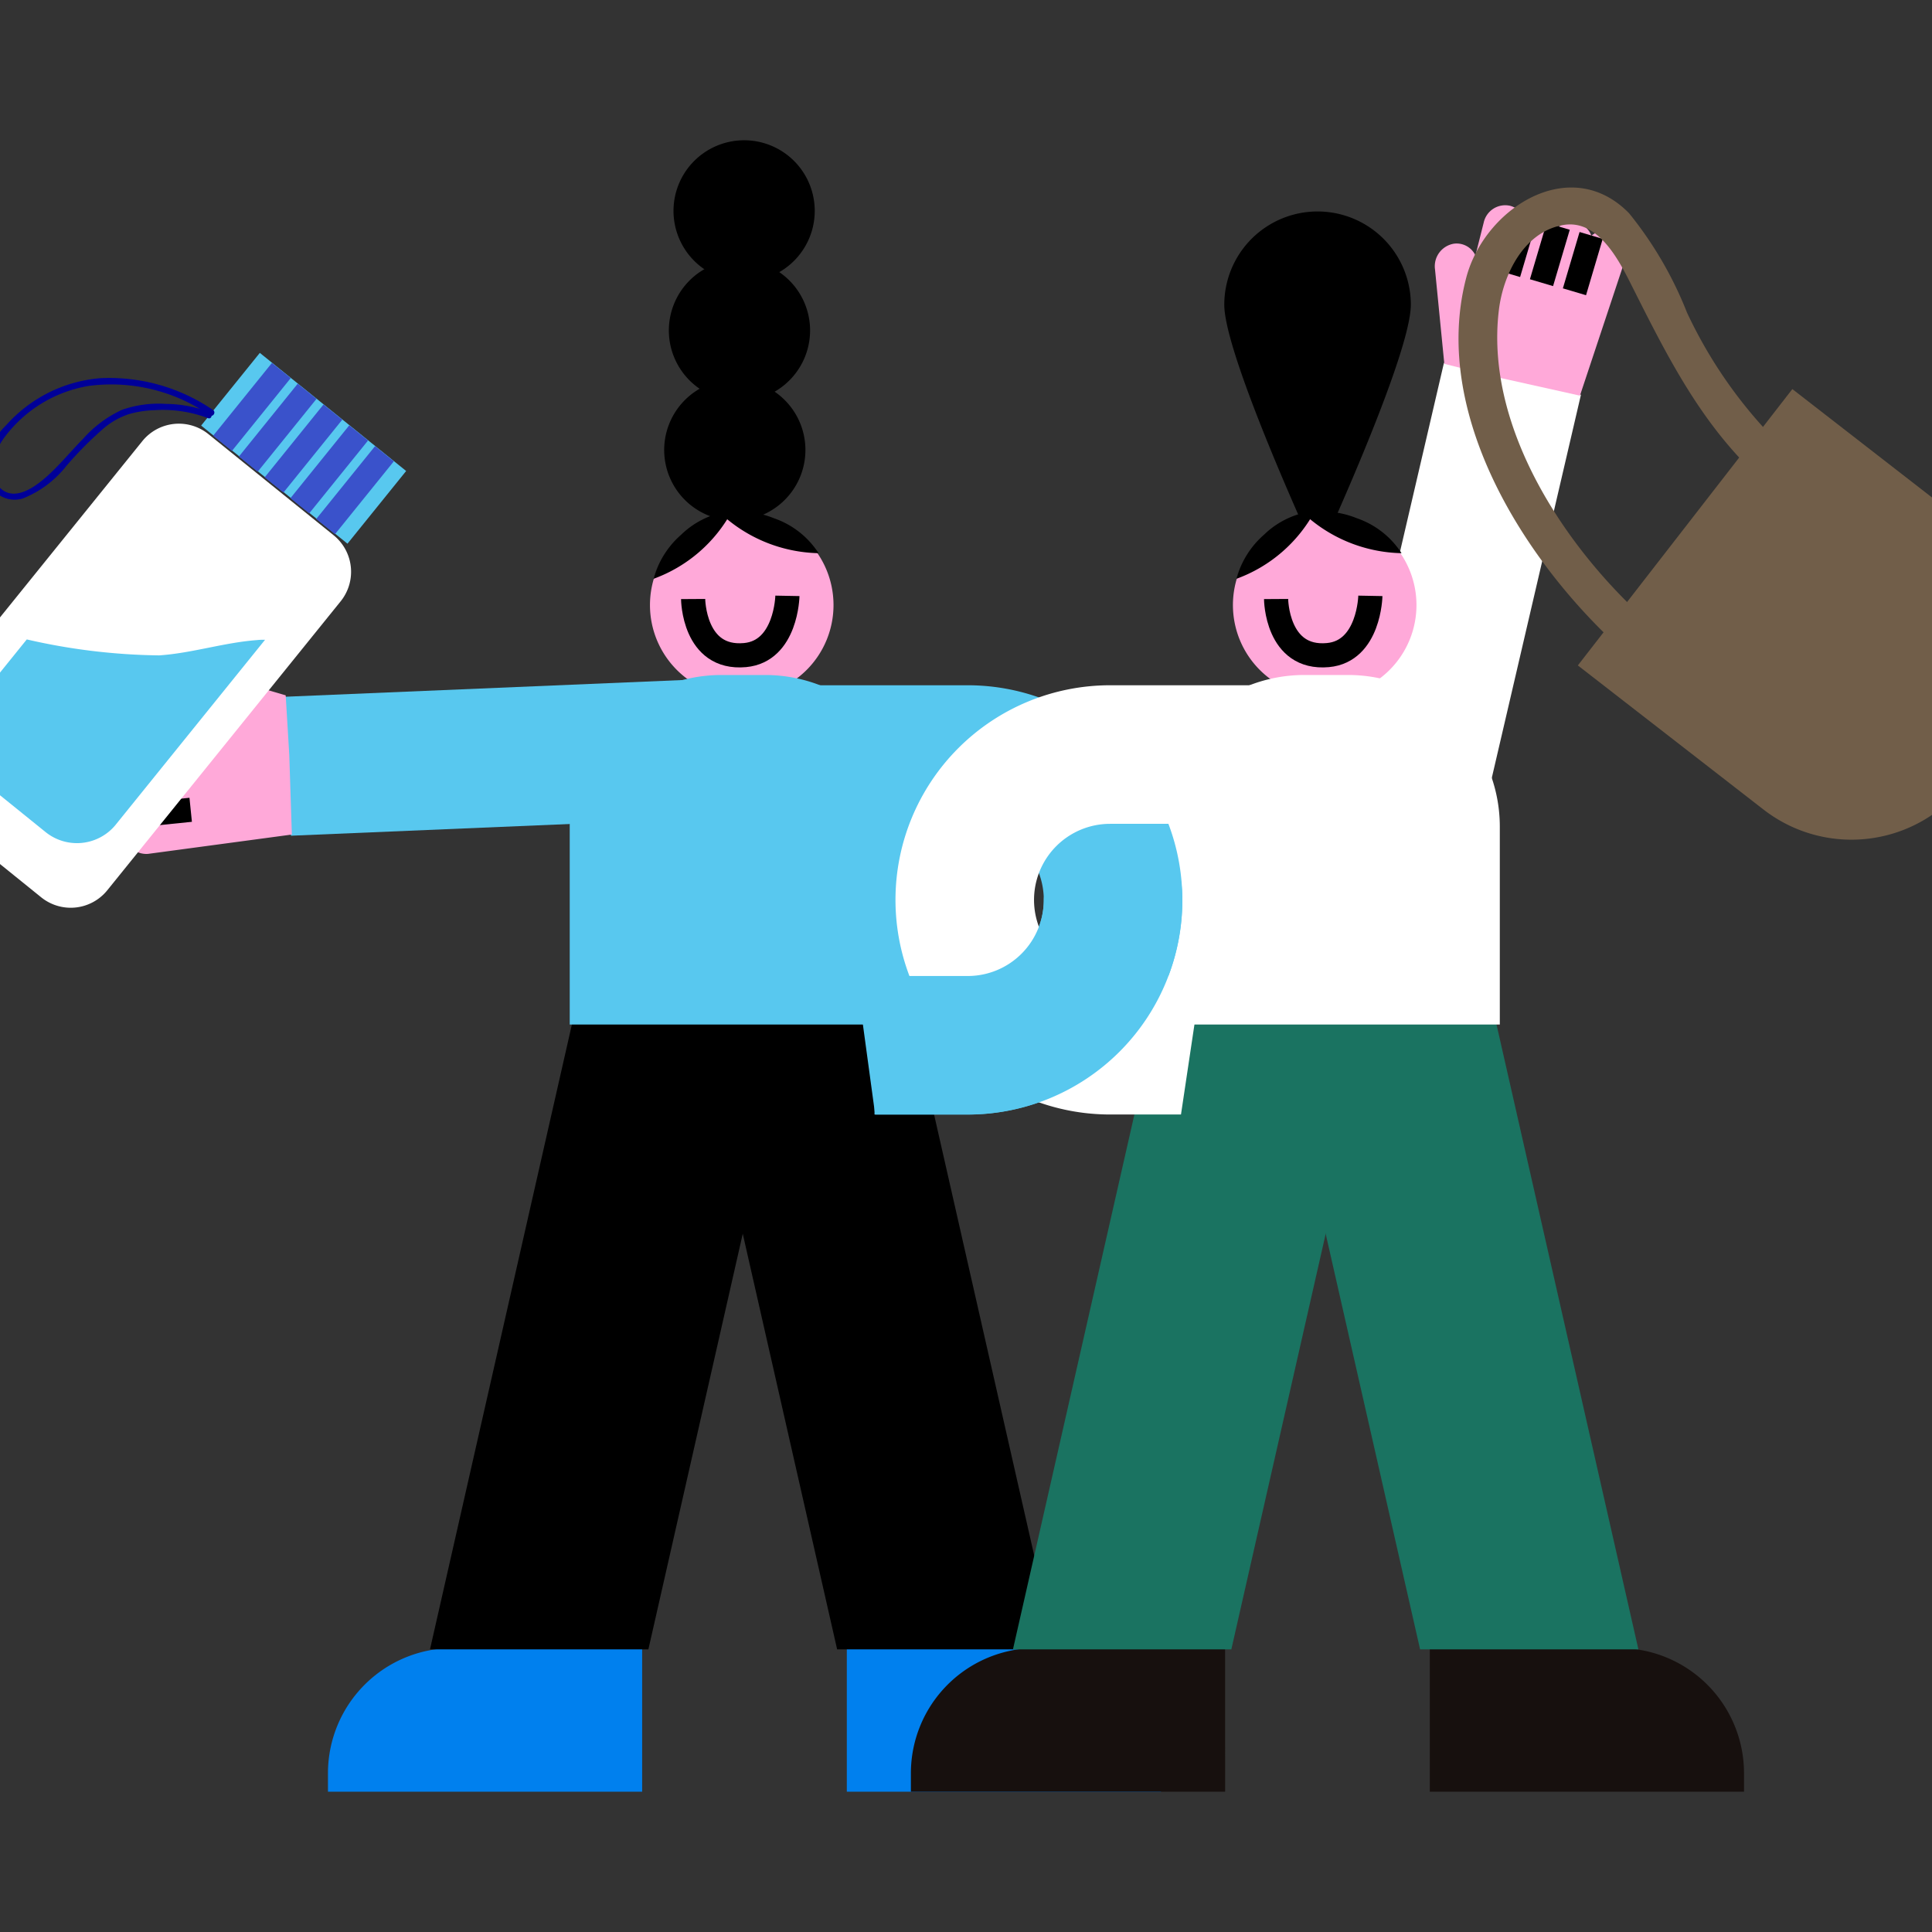 <svg xmlns="http://www.w3.org/2000/svg" xmlns:xlink="http://www.w3.org/1999/xlink" width="80" height="80" viewBox="0 0 80 80">
  <rect x="0" y="0" width="80" height="80" fill="#333333" stroke="none"/>
  <defs>
    <clipPath id="clip-path">
      <rect id="사각형_160" data-name="사각형 160" width="80" height="80" transform="translate(-210 536)" fill="#fff" stroke="#707070" stroke-width="1"/>
    </clipPath>
    <clipPath id="clip-path-2">
      <rect id="사각형_182" data-name="사각형 182" width="88.402" height="68.383" fill="none"/>
    </clipPath>
  </defs>
  <g id="마스크_그룹_4" data-name="마스크 그룹 4" transform="translate(210 -536)" clip-path="url(#clip-path)">
    <g id="그룹_30" data-name="그룹 30" transform="translate(-214.201 541.808)">
      <g id="그룹_29" data-name="그룹 29" clip-path="url(#clip-path-2)">
        <path id="패스_203" data-name="패스 203" d="M129.373,40.373a2.924,2.924,0,1,1-3.869-1.459,2.924,2.924,0,0,1,3.869,1.459" transform="translate(-92.081 -28.753)"/>
        <path id="패스_204" data-name="패스 204" d="M130.126,21.046a2.924,2.924,0,1,1-3.869-1.459,2.924,2.924,0,0,1,3.869,1.459" transform="translate(-92.641 -14.376)"/>
        <path id="패스_205" data-name="패스 205" d="M130.878,1.72A2.924,2.924,0,1,1,127.009.26a2.924,2.924,0,0,1,3.869,1.459" transform="translate(-93.2 0)"/>
        <path id="패스_206" data-name="패스 206" d="M82.427,243.77H74.6a5.183,5.183,0,0,0-5.183,5.183v.765H82.427Z" transform="translate(-51.636 -181.335)" fill="#0080ee"/>
        <path id="패스_207" data-name="패스 207" d="M153.311,243.77h7.828a5.183,5.183,0,0,1,5.183,5.183v.765H153.311Z" transform="translate(-114.045 -181.335)" fill="#0080ee"/>
        <path id="패스_208" data-name="패스 208" d="M94.962,167.664H85.919l5.967-26.277h9.043Z" transform="translate(-63.913 -105.175)"/>
        <path id="패스_209" data-name="패스 209" d="M134.412,167.664h9.043l-5.967-26.277h-9.043Z" transform="translate(-95.547 -105.175)"/>
        <path id="패스_210" data-name="패스 210" d="M129.095,64.111a3.8,3.8,0,1,1-3.8-3.8,3.8,3.8,0,0,1,3.8,3.8" transform="translate(-90.38 -44.865)" fill="#ffa9d9"/>
        <path id="패스_211" data-name="패스 211" d="M122.056,62.739a6.029,6.029,0,0,0,3.253-2.811,3.534,3.534,0,0,0-2.1.977,3.724,3.724,0,0,0-1.151,1.834" transform="translate(-90.795 -44.579)"/>
        <path id="패스_212" data-name="패스 212" d="M132.909,60.1a6.136,6.136,0,0,0,4.055,1.644,3.594,3.594,0,0,0-1.86-1.451,3.789,3.789,0,0,0-2.2-.193" transform="translate(-98.868 -44.646)"/>
        <path id="패스_213" data-name="패스 213" d="M128.46,73.786s.016,2.516,2.146,2.322c1.715-.156,1.758-2.453,1.758-2.453" transform="translate(-95.558 -54.79)" fill="none" stroke="#000" stroke-miterlimit="10" stroke-width="1"/>
        <path id="패스_214" data-name="패스 214" d="M116.621,86.45h-1.848a6.281,6.281,0,0,0-6.263,6.263v8.21h14.374v-8.21a6.281,6.281,0,0,0-6.263-6.263" transform="translate(-80.718 -64.308)" fill="#58c8ef"/>
        <rect id="사각형_179" data-name="사각형 179" width="16.877" height="5.76" transform="matrix(0.999, -0.042, 0.042, 0.999, 16.005, 23.043)" fill="#58c8ef"/>
        <path id="패스_215" data-name="패스 215" d="M37.479,85.864a.862.862,0,0,0,.314.962l-1.412.085a.912.912,0,0,0-.874.942.874.874,0,0,0,.425.689.856.856,0,0,0,.086,1.425.856.856,0,0,0,.086,1.425.874.874,0,0,0-.34.735.912.912,0,0,0,.981.83l5.952-.8-.107-3.3-.148-2.465-3.8-1.113a.946.946,0,0,0-1.166.584" transform="translate(-26.411 -63.408)" fill="#ffa9d9"/>
        <line id="선_8" data-name="선 8" y1="0.246" x2="2.421" transform="translate(9.676 27.724)" fill="none" stroke="#000" stroke-miterlimit="10" stroke-width="1"/>
        <line id="선_9" data-name="선 9" y1="0.246" x2="2.421" transform="translate(9.56 26.314)" fill="none" stroke="#000" stroke-miterlimit="10" stroke-width="1"/>
        <line id="선_10" data-name="선 10" y1="0.246" x2="2.421" transform="translate(9.444 24.903)" fill="none" stroke="#000" stroke-miterlimit="10" stroke-width="1"/>
        <path id="패스_216" data-name="패스 216" d="M222.055,15.377c0,2.133-3.862,10.469-3.862,10.469s-3.862-8.336-3.862-10.469a3.862,3.862,0,1,1,7.725,0" transform="translate(-159.435 -8.566)"/>
        <path id="패스_217" data-name="패스 217" d="M176.675,243.77h-7.828a5.183,5.183,0,0,0-5.183,5.183v.765h13.012Z" transform="translate(-121.745 -181.335)" fill="#17100e"/>
        <path id="패스_218" data-name="패스 218" d="M247.559,243.77h7.828a5.183,5.183,0,0,1,5.183,5.183v.765H247.559Z" transform="translate(-184.153 -181.335)" fill="#17100e"/>
        <rect id="사각형_180" data-name="사각형 180" width="16.877" height="5.824" transform="translate(60.167 25.656) rotate(-76.901)" fill="#fff"/>
        <path id="패스_219" data-name="패스 219" d="M189.21,167.664h-9.043l5.967-26.277h9.043Z" transform="translate(-134.022 -105.175)" fill="#1a7361"/>
        <path id="패스_220" data-name="패스 220" d="M228.66,167.664H237.7l-5.967-26.277h-9.043Z" transform="translate(-165.656 -105.175)" fill="#1a7361"/>
        <path id="패스_221" data-name="패스 221" d="M223.343,64.111a3.8,3.8,0,1,1-3.8-3.8,3.8,3.8,0,0,1,3.8,3.8" transform="translate(-160.489 -44.865)" fill="#ffa9d9"/>
        <path id="패스_222" data-name="패스 222" d="M216.3,62.739a6.029,6.029,0,0,0,3.253-2.811,3.534,3.534,0,0,0-2.1.977,3.724,3.724,0,0,0-1.151,1.834" transform="translate(-160.904 -44.579)"/>
        <path id="패스_223" data-name="패스 223" d="M227.157,60.1a6.136,6.136,0,0,0,4.055,1.644,3.594,3.594,0,0,0-1.86-1.451,3.789,3.789,0,0,0-2.2-.193" transform="translate(-168.977 -44.646)"/>
        <path id="패스_224" data-name="패스 224" d="M222.708,73.786s.016,2.516,2.146,2.322c1.715-.156,1.758-2.453,1.758-2.453" transform="translate(-165.667 -54.79)" fill="none" stroke="#000" stroke-miterlimit="10" stroke-width="1"/>
        <path id="패스_225" data-name="패스 225" d="M210.869,86.45h-1.848a6.281,6.281,0,0,0-6.263,6.263v8.21h14.374v-8.21a6.281,6.281,0,0,0-6.263-6.263" transform="translate(-150.827 -64.308)" fill="#fff"/>
        <path id="패스_226" data-name="패스 226" d="M248.379,13.131l.388,3.937,2.395.6,3.221.717,1.894-5.7a.912.912,0,0,0-.634-1.118.873.873,0,0,0-.786.2.856.856,0,0,0-1.384-.349.856.856,0,0,0-1.384-.349.874.874,0,0,0-.6-.546.912.912,0,0,0-1.088.684l-.345,1.372a.862.862,0,0,0-.887-.487.946.946,0,0,0-.791,1.037" transform="translate(-184.76 -7.81)" fill="#ffa9d9"/>
        <line id="선_11" data-name="선 11" x1="0.691" y2="2.333" transform="translate(69.396 3.941)" fill="none" stroke="#000" stroke-miterlimit="10" stroke-width="1"/>
        <line id="선_12" data-name="선 12" x1="0.691" y2="2.333" transform="translate(68.031 3.564)" fill="none" stroke="#000" stroke-miterlimit="10" stroke-width="1"/>
        <line id="선_13" data-name="선 13" x1="0.691" y2="2.333" transform="translate(66.666 3.188)" fill="none" stroke="#000" stroke-miterlimit="10" stroke-width="1"/>
        <path id="패스_227" data-name="패스 227" d="M.723,61.247l5.184,4.187a1.946,1.946,0,0,0,2.736-.291l9.663-11.965a1.946,1.946,0,0,0-.291-2.737l-5.184-4.187a1.946,1.946,0,0,0-2.737.291L.432,58.511a1.946,1.946,0,0,0,.291,2.737" transform="translate(0 -34.086)" fill="#fff"/>
        <rect id="사각형_181" data-name="사각형 181" width="3.869" height="7.788" transform="matrix(0.628, -0.778, 0.778, 0.628, 12.53, 11.814)" fill="#58c8ef"/>
        <line id="선_14" data-name="선 14" x1="2.436" y2="3.017" transform="translate(17.684 12.98)" fill="none" stroke="#3a52cb" stroke-miterlimit="10" stroke-width="1"/>
        <line id="선_15" data-name="선 15" x1="2.436" y2="3.017" transform="translate(16.616 12.118)" fill="none" stroke="#3a52cb" stroke-miterlimit="10" stroke-width="1"/>
        <line id="선_16" data-name="선 16" x1="2.436" y2="3.017" transform="translate(15.549 11.256)" fill="none" stroke="#3a52cb" stroke-miterlimit="10" stroke-width="1"/>
        <line id="선_17" data-name="선 17" x1="2.436" y2="3.017" transform="translate(14.482 10.394)" fill="none" stroke="#3a52cb" stroke-miterlimit="10" stroke-width="1"/>
        <line id="선_18" data-name="선 18" x1="2.436" y2="3.017" transform="translate(13.415 9.533)" fill="none" stroke="#3a52cb" stroke-miterlimit="10" stroke-width="1"/>
        <path id="패스_228" data-name="패스 228" d="M23.41,39.8a5.2,5.2,0,0,0-1.8-.339,4.585,4.585,0,0,0-1.823.245A4.864,4.864,0,0,0,18.181,40.9c-.5.506-.945,1.056-1.471,1.532-.477.432-1.348,1.1-1.961.518-.594-.568-.28-1.447.114-2.026a5.468,5.468,0,0,1,3.56-2.21,7.161,7.161,0,0,1,5,1.218c.139.089.268-.132.129-.221a7.612,7.612,0,0,0-4.67-1.315A5.854,5.854,0,0,0,15,40.333a2.628,2.628,0,0,0-.811,2.062,1.326,1.326,0,0,0,.474.812,1.147,1.147,0,0,0,1.014.17,4.309,4.309,0,0,0,1.813-1.356,14.9,14.9,0,0,1,1.559-1.566,3.161,3.161,0,0,1,1.013-.568,4.26,4.26,0,0,1,1.071-.166,5.294,5.294,0,0,1,2.214.329c.152.063.218-.185.068-.247" transform="translate(-10.534 -28.544)" fill="#009"/>
        <path id="패스_229" data-name="패스 229" d="M16.431,88.363l6.179-7.651c-.109,0-.218,0-.326.013-1.367.1-2.691.541-4.058.634a25.607,25.607,0,0,1-5.483-.661l-2.291,2.837a2.07,2.07,0,0,0,.31,2.911l2.758,2.228a2.07,2.07,0,0,0,2.911-.31" transform="translate(-7.433 -60.029)" fill="#58c8ef"/>
        <path id="패스_230" data-name="패스 230" d="M289.111,54.53l-1.6,2.063a5.936,5.936,0,0,1-8.33,1.049l-7.689-5.968,8.882-11.443,7.689,5.968a5.937,5.937,0,0,1,1.049,8.33" transform="translate(-201.956 -29.928)" fill="#715e49"/>
        <path id="패스_231" data-name="패스 231" d="M260.432,25.946c-3.626-3.082-7.181-8.289-6.552-13.277.183-1.452,1.039-3.208,2.662-3.485,1.4-.24,2.255,1.361,2.783,2.409,1.482,2.944,2.886,5.8,5.352,8.068.749.689,1.715-.564.97-1.249a19.119,19.119,0,0,1-3.984-5.606A15.608,15.608,0,0,0,259.269,8.7c-2.428-2.492-5.988-.218-6.745,2.665-1.53,5.829,2.7,12.227,6.938,15.833.776.66,1.744-.591.97-1.249" transform="translate(-187.609 -5.675)" fill="#715e49"/>
        <path id="패스_232" data-name="패스 232" d="M143.251,100.157h3.793a3.149,3.149,0,1,0,0-6.3h-4.095l-4.792-5.738h8.887a8.887,8.887,0,0,1,0,17.774h-3.86" transform="translate(-102.772 -65.552)" fill="#58c8ef"/>
        <path id="패스_233" data-name="패스 233" d="M173.858,100.157h-3.793a3.149,3.149,0,1,1,0-6.3h4.095l4.792-5.738h-8.887a8.887,8.887,0,0,0,0,17.774H173" transform="translate(-119.897 -65.552)" fill="#fff"/>
        <path id="패스_234" data-name="패스 234" d="M154.839,118.355h4.615a3.149,3.149,0,0,0,3.149-3.149c0-1.739,5.738-4.908,5.738,0a8.887,8.887,0,0,1-8.887,8.887H155.62" transform="translate(-115.181 -83.749)" fill="#58c8ef"/>
      </g>
    </g>
  </g>
</svg>
